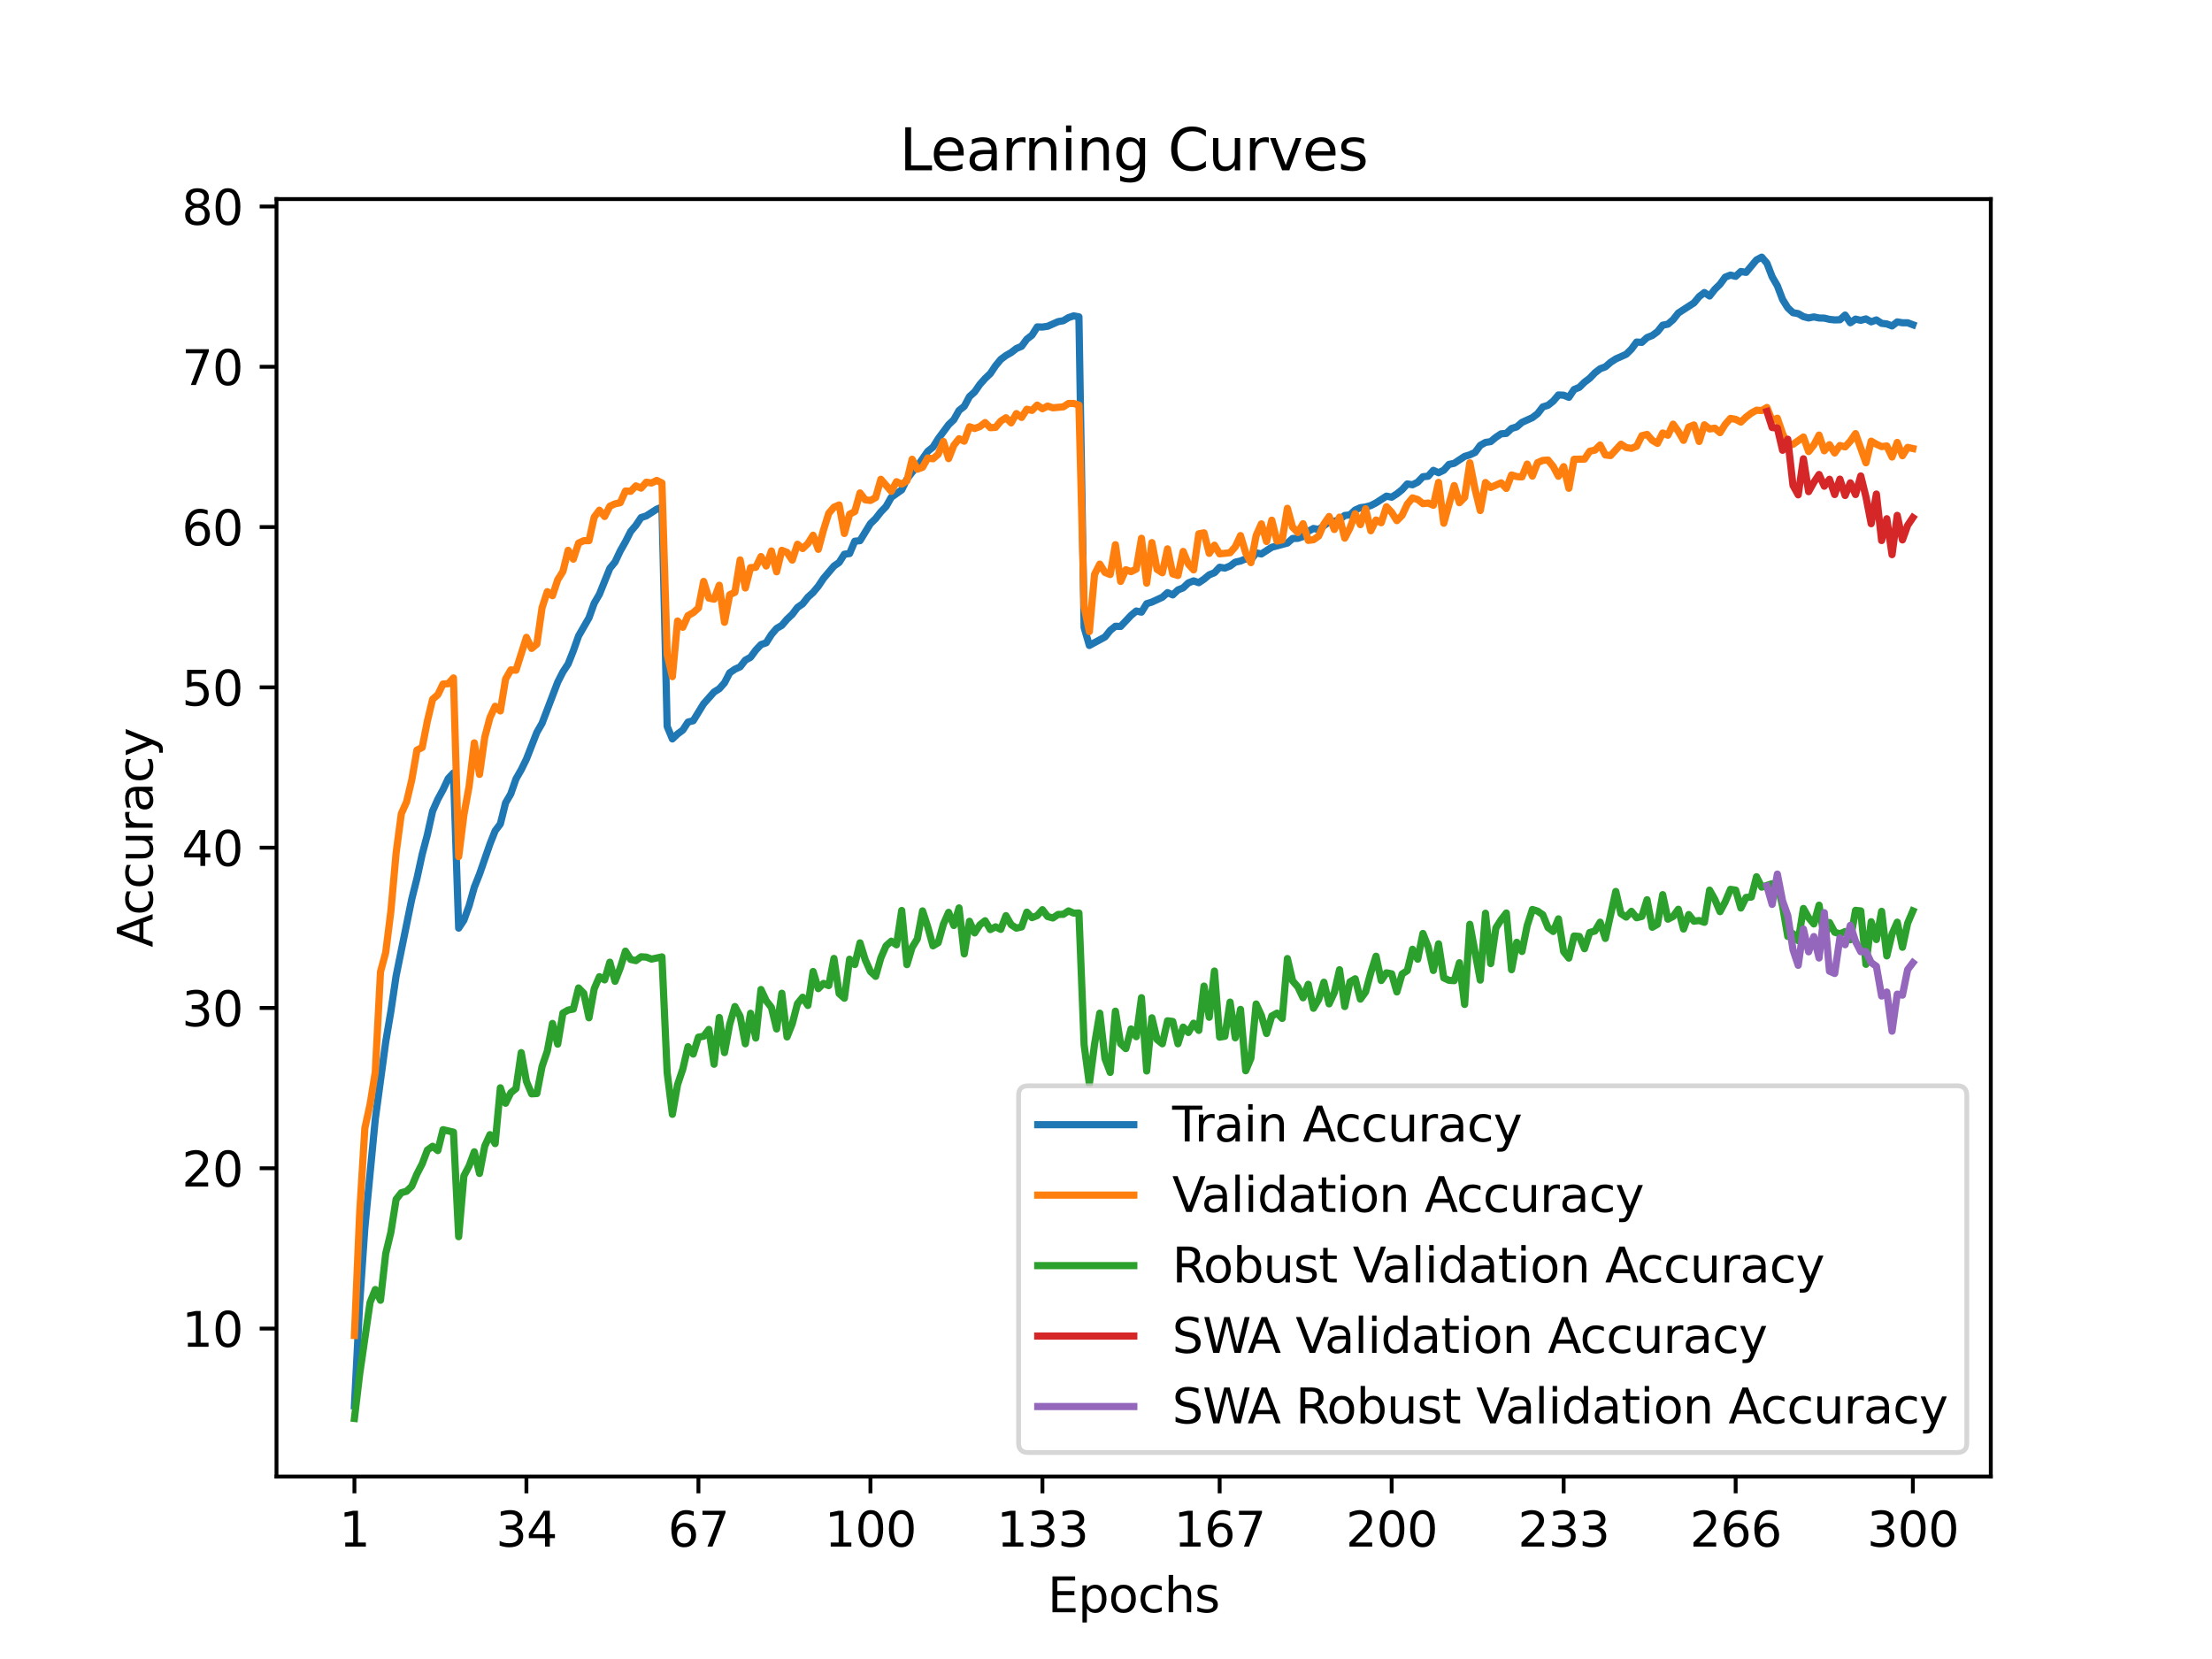 <?xml version="1.0" encoding="utf-8" standalone="no"?>
<!DOCTYPE svg PUBLIC "-//W3C//DTD SVG 1.1//EN"
  "http://www.w3.org/Graphics/SVG/1.1/DTD/svg11.dtd">
<svg xmlns:xlink="http://www.w3.org/1999/xlink" width="460.8pt" height="345.6pt" viewBox="0 0 460.8 345.6" xmlns="http://www.w3.org/2000/svg" version="1.1">
 <defs>
  <style type="text/css">*{stroke-linejoin: round; stroke-linecap: butt}</style>
 </defs>
 <g id="figure_1">
  <g id="patch_1">
   <path d="M 0 345.6 
L 460.8 345.6 
L 460.8 0 
L 0 0 
z
" style="fill: #ffffff"/>
  </g>
  <g id="axes_1">
   <g id="patch_2">
    <path d="M 57.6 307.584 
L 414.72 307.584 
L 414.72 41.472 
L 57.6 41.472 
z
" style="fill: #ffffff"/>
   </g>
   <g id="matplotlib.axis_1">
    <g id="xtick_1">
     <g id="line2d_1">
      <defs>
       <path id="m200f8aedf5" d="M 0 0 
L 0 3.5 
" style="stroke: #000000; stroke-width: 0.8"/>
      </defs>
      <g>
       <use xlink:href="#m200f8aedf5" x="73.833" y="307.584" style="stroke: #000000; stroke-width: 0.8"/>
      </g>
     </g>
     <g id="text_1">
      <!-- 1 -->
      <g transform="translate(70.651 322.182) scale(0.1 -0.1)">
       <defs>
        <path id="DejaVuSans-31" d="M 794 531 
L 1825 531 
L 1825 4091 
L 703 3866 
L 703 4441 
L 1819 4666 
L 2450 4666 
L 2450 531 
L 3481 531 
L 3481 0 
L 794 0 
L 794 531 
z
" transform="scale(0.016)"/>
       </defs>
       <use xlink:href="#DejaVuSans-31"/>
      </g>
     </g>
    </g>
    <g id="xtick_2">
     <g id="line2d_2">
      <g>
       <use xlink:href="#m200f8aedf5" x="109.664" y="307.584" style="stroke: #000000; stroke-width: 0.8"/>
      </g>
     </g>
     <g id="text_2">
      <!-- 34 -->
      <g transform="translate(103.302 322.182) scale(0.1 -0.1)">
       <defs>
        <path id="DejaVuSans-33" d="M 2597 2516 
Q 3050 2419 3304 2112 
Q 3559 1806 3559 1356 
Q 3559 666 3084 287 
Q 2609 -91 1734 -91 
Q 1441 -91 1130 -33 
Q 819 25 488 141 
L 488 750 
Q 750 597 1062 519 
Q 1375 441 1716 441 
Q 2309 441 2620 675 
Q 2931 909 2931 1356 
Q 2931 1769 2642 2001 
Q 2353 2234 1838 2234 
L 1294 2234 
L 1294 2753 
L 1863 2753 
Q 2328 2753 2575 2939 
Q 2822 3125 2822 3475 
Q 2822 3834 2567 4026 
Q 2313 4219 1838 4219 
Q 1578 4219 1281 4162 
Q 984 4106 628 3988 
L 628 4550 
Q 988 4650 1302 4700 
Q 1616 4750 1894 4750 
Q 2613 4750 3031 4423 
Q 3450 4097 3450 3541 
Q 3450 3153 3228 2886 
Q 3006 2619 2597 2516 
z
" transform="scale(0.016)"/>
        <path id="DejaVuSans-34" d="M 2419 4116 
L 825 1625 
L 2419 1625 
L 2419 4116 
z
M 2253 4666 
L 3047 4666 
L 3047 1625 
L 3713 1625 
L 3713 1100 
L 3047 1100 
L 3047 0 
L 2419 0 
L 2419 1100 
L 313 1100 
L 313 1709 
L 2253 4666 
z
" transform="scale(0.016)"/>
       </defs>
       <use xlink:href="#DejaVuSans-33"/>
       <use xlink:href="#DejaVuSans-34" x="63.623"/>
      </g>
     </g>
    </g>
    <g id="xtick_3">
     <g id="line2d_3">
      <g>
       <use xlink:href="#m200f8aedf5" x="145.496" y="307.584" style="stroke: #000000; stroke-width: 0.8"/>
      </g>
     </g>
     <g id="text_3">
      <!-- 67 -->
      <g transform="translate(139.133 322.182) scale(0.1 -0.1)">
       <defs>
        <path id="DejaVuSans-36" d="M 2113 2584 
Q 1688 2584 1439 2293 
Q 1191 2003 1191 1497 
Q 1191 994 1439 701 
Q 1688 409 2113 409 
Q 2538 409 2786 701 
Q 3034 994 3034 1497 
Q 3034 2003 2786 2293 
Q 2538 2584 2113 2584 
z
M 3366 4563 
L 3366 3988 
Q 3128 4100 2886 4159 
Q 2644 4219 2406 4219 
Q 1781 4219 1451 3797 
Q 1122 3375 1075 2522 
Q 1259 2794 1537 2939 
Q 1816 3084 2150 3084 
Q 2853 3084 3261 2657 
Q 3669 2231 3669 1497 
Q 3669 778 3244 343 
Q 2819 -91 2113 -91 
Q 1303 -91 875 529 
Q 447 1150 447 2328 
Q 447 3434 972 4092 
Q 1497 4750 2381 4750 
Q 2619 4750 2861 4703 
Q 3103 4656 3366 4563 
z
" transform="scale(0.016)"/>
        <path id="DejaVuSans-37" d="M 525 4666 
L 3525 4666 
L 3525 4397 
L 1831 0 
L 1172 0 
L 2766 4134 
L 525 4134 
L 525 4666 
z
" transform="scale(0.016)"/>
       </defs>
       <use xlink:href="#DejaVuSans-36"/>
       <use xlink:href="#DejaVuSans-37" x="63.623"/>
      </g>
     </g>
    </g>
    <g id="xtick_4">
     <g id="line2d_4">
      <g>
       <use xlink:href="#m200f8aedf5" x="181.327" y="307.584" style="stroke: #000000; stroke-width: 0.8"/>
      </g>
     </g>
     <g id="text_4">
      <!-- 100 -->
      <g transform="translate(171.783 322.182) scale(0.1 -0.1)">
       <defs>
        <path id="DejaVuSans-30" d="M 2034 4250 
Q 1547 4250 1301 3770 
Q 1056 3291 1056 2328 
Q 1056 1369 1301 889 
Q 1547 409 2034 409 
Q 2525 409 2770 889 
Q 3016 1369 3016 2328 
Q 3016 3291 2770 3770 
Q 2525 4250 2034 4250 
z
M 2034 4750 
Q 2819 4750 3233 4129 
Q 3647 3509 3647 2328 
Q 3647 1150 3233 529 
Q 2819 -91 2034 -91 
Q 1250 -91 836 529 
Q 422 1150 422 2328 
Q 422 3509 836 4129 
Q 1250 4750 2034 4750 
z
" transform="scale(0.016)"/>
       </defs>
       <use xlink:href="#DejaVuSans-31"/>
       <use xlink:href="#DejaVuSans-30" x="63.623"/>
       <use xlink:href="#DejaVuSans-30" x="127.246"/>
      </g>
     </g>
    </g>
    <g id="xtick_5">
     <g id="line2d_5">
      <g>
       <use xlink:href="#m200f8aedf5" x="217.158" y="307.584" style="stroke: #000000; stroke-width: 0.8"/>
      </g>
     </g>
     <g id="text_5">
      <!-- 133 -->
      <g transform="translate(207.615 322.182) scale(0.1 -0.1)">
       <use xlink:href="#DejaVuSans-31"/>
       <use xlink:href="#DejaVuSans-33" x="63.623"/>
       <use xlink:href="#DejaVuSans-33" x="127.246"/>
      </g>
     </g>
    </g>
    <g id="xtick_6">
     <g id="line2d_6">
      <g>
       <use xlink:href="#m200f8aedf5" x="254.076" y="307.584" style="stroke: #000000; stroke-width: 0.8"/>
      </g>
     </g>
     <g id="text_6">
      <!-- 167 -->
      <g transform="translate(244.532 322.182) scale(0.1 -0.1)">
       <use xlink:href="#DejaVuSans-31"/>
       <use xlink:href="#DejaVuSans-36" x="63.623"/>
       <use xlink:href="#DejaVuSans-37" x="127.246"/>
      </g>
     </g>
    </g>
    <g id="xtick_7">
     <g id="line2d_7">
      <g>
       <use xlink:href="#m200f8aedf5" x="289.907" y="307.584" style="stroke: #000000; stroke-width: 0.8"/>
      </g>
     </g>
     <g id="text_7">
      <!-- 200 -->
      <g transform="translate(280.363 322.182) scale(0.1 -0.1)">
       <defs>
        <path id="DejaVuSans-32" d="M 1228 531 
L 3431 531 
L 3431 0 
L 469 0 
L 469 531 
Q 828 903 1448 1529 
Q 2069 2156 2228 2338 
Q 2531 2678 2651 2914 
Q 2772 3150 2772 3378 
Q 2772 3750 2511 3984 
Q 2250 4219 1831 4219 
Q 1534 4219 1204 4116 
Q 875 4013 500 3803 
L 500 4441 
Q 881 4594 1212 4672 
Q 1544 4750 1819 4750 
Q 2544 4750 2975 4387 
Q 3406 4025 3406 3419 
Q 3406 3131 3298 2873 
Q 3191 2616 2906 2266 
Q 2828 2175 2409 1742 
Q 1991 1309 1228 531 
z
" transform="scale(0.016)"/>
       </defs>
       <use xlink:href="#DejaVuSans-32"/>
       <use xlink:href="#DejaVuSans-30" x="63.623"/>
       <use xlink:href="#DejaVuSans-30" x="127.246"/>
      </g>
     </g>
    </g>
    <g id="xtick_8">
     <g id="line2d_8">
      <g>
       <use xlink:href="#m200f8aedf5" x="325.739" y="307.584" style="stroke: #000000; stroke-width: 0.8"/>
      </g>
     </g>
     <g id="text_8">
      <!-- 233 -->
      <g transform="translate(316.195 322.182) scale(0.1 -0.1)">
       <use xlink:href="#DejaVuSans-32"/>
       <use xlink:href="#DejaVuSans-33" x="63.623"/>
       <use xlink:href="#DejaVuSans-33" x="127.246"/>
      </g>
     </g>
    </g>
    <g id="xtick_9">
     <g id="line2d_9">
      <g>
       <use xlink:href="#m200f8aedf5" x="361.57" y="307.584" style="stroke: #000000; stroke-width: 0.8"/>
      </g>
     </g>
     <g id="text_9">
      <!-- 266 -->
      <g transform="translate(352.026 322.182) scale(0.1 -0.1)">
       <use xlink:href="#DejaVuSans-32"/>
       <use xlink:href="#DejaVuSans-36" x="63.623"/>
       <use xlink:href="#DejaVuSans-36" x="127.246"/>
      </g>
     </g>
    </g>
    <g id="xtick_10">
     <g id="line2d_10">
      <g>
       <use xlink:href="#m200f8aedf5" x="398.487" y="307.584" style="stroke: #000000; stroke-width: 0.8"/>
      </g>
     </g>
     <g id="text_10">
      <!-- 300 -->
      <g transform="translate(388.944 322.182) scale(0.1 -0.1)">
       <use xlink:href="#DejaVuSans-33"/>
       <use xlink:href="#DejaVuSans-30" x="63.623"/>
       <use xlink:href="#DejaVuSans-30" x="127.246"/>
      </g>
     </g>
    </g>
    <g id="text_11">
     <!-- Epochs -->
     <g transform="translate(218.244 335.861) scale(0.1 -0.1)">
      <defs>
       <path id="DejaVuSans-45" d="M 628 4666 
L 3578 4666 
L 3578 4134 
L 1259 4134 
L 1259 2753 
L 3481 2753 
L 3481 2222 
L 1259 2222 
L 1259 531 
L 3634 531 
L 3634 0 
L 628 0 
L 628 4666 
z
" transform="scale(0.016)"/>
       <path id="DejaVuSans-70" d="M 1159 525 
L 1159 -1331 
L 581 -1331 
L 581 3500 
L 1159 3500 
L 1159 2969 
Q 1341 3281 1617 3432 
Q 1894 3584 2278 3584 
Q 2916 3584 3314 3078 
Q 3713 2572 3713 1747 
Q 3713 922 3314 415 
Q 2916 -91 2278 -91 
Q 1894 -91 1617 61 
Q 1341 213 1159 525 
z
M 3116 1747 
Q 3116 2381 2855 2742 
Q 2594 3103 2138 3103 
Q 1681 3103 1420 2742 
Q 1159 2381 1159 1747 
Q 1159 1113 1420 752 
Q 1681 391 2138 391 
Q 2594 391 2855 752 
Q 3116 1113 3116 1747 
z
" transform="scale(0.016)"/>
       <path id="DejaVuSans-6f" d="M 1959 3097 
Q 1497 3097 1228 2736 
Q 959 2375 959 1747 
Q 959 1119 1226 758 
Q 1494 397 1959 397 
Q 2419 397 2687 759 
Q 2956 1122 2956 1747 
Q 2956 2369 2687 2733 
Q 2419 3097 1959 3097 
z
M 1959 3584 
Q 2709 3584 3137 3096 
Q 3566 2609 3566 1747 
Q 3566 888 3137 398 
Q 2709 -91 1959 -91 
Q 1206 -91 779 398 
Q 353 888 353 1747 
Q 353 2609 779 3096 
Q 1206 3584 1959 3584 
z
" transform="scale(0.016)"/>
       <path id="DejaVuSans-63" d="M 3122 3366 
L 3122 2828 
Q 2878 2963 2633 3030 
Q 2388 3097 2138 3097 
Q 1578 3097 1268 2742 
Q 959 2388 959 1747 
Q 959 1106 1268 751 
Q 1578 397 2138 397 
Q 2388 397 2633 464 
Q 2878 531 3122 666 
L 3122 134 
Q 2881 22 2623 -34 
Q 2366 -91 2075 -91 
Q 1284 -91 818 406 
Q 353 903 353 1747 
Q 353 2603 823 3093 
Q 1294 3584 2113 3584 
Q 2378 3584 2631 3529 
Q 2884 3475 3122 3366 
z
" transform="scale(0.016)"/>
       <path id="DejaVuSans-68" d="M 3513 2113 
L 3513 0 
L 2938 0 
L 2938 2094 
Q 2938 2591 2744 2837 
Q 2550 3084 2163 3084 
Q 1697 3084 1428 2787 
Q 1159 2491 1159 1978 
L 1159 0 
L 581 0 
L 581 4863 
L 1159 4863 
L 1159 2956 
Q 1366 3272 1645 3428 
Q 1925 3584 2291 3584 
Q 2894 3584 3203 3211 
Q 3513 2838 3513 2113 
z
" transform="scale(0.016)"/>
       <path id="DejaVuSans-73" d="M 2834 3397 
L 2834 2853 
Q 2591 2978 2328 3040 
Q 2066 3103 1784 3103 
Q 1356 3103 1142 2972 
Q 928 2841 928 2578 
Q 928 2378 1081 2264 
Q 1234 2150 1697 2047 
L 1894 2003 
Q 2506 1872 2764 1633 
Q 3022 1394 3022 966 
Q 3022 478 2636 193 
Q 2250 -91 1575 -91 
Q 1294 -91 989 -36 
Q 684 19 347 128 
L 347 722 
Q 666 556 975 473 
Q 1284 391 1588 391 
Q 1994 391 2212 530 
Q 2431 669 2431 922 
Q 2431 1156 2273 1281 
Q 2116 1406 1581 1522 
L 1381 1569 
Q 847 1681 609 1914 
Q 372 2147 372 2553 
Q 372 3047 722 3315 
Q 1072 3584 1716 3584 
Q 2034 3584 2315 3537 
Q 2597 3491 2834 3397 
z
" transform="scale(0.016)"/>
      </defs>
      <use xlink:href="#DejaVuSans-45"/>
      <use xlink:href="#DejaVuSans-70" x="63.184"/>
      <use xlink:href="#DejaVuSans-6f" x="126.66"/>
      <use xlink:href="#DejaVuSans-63" x="187.842"/>
      <use xlink:href="#DejaVuSans-68" x="242.822"/>
      <use xlink:href="#DejaVuSans-73" x="306.201"/>
     </g>
    </g>
   </g>
   <g id="matplotlib.axis_2">
    <g id="ytick_1">
     <g id="line2d_11">
      <defs>
       <path id="mcb40e41353" d="M 0 0 
L -3.5 0 
" style="stroke: #000000; stroke-width: 0.8"/>
      </defs>
      <g>
       <use xlink:href="#mcb40e41353" x="57.6" y="276.765" style="stroke: #000000; stroke-width: 0.8"/>
      </g>
     </g>
     <g id="text_12">
      <!-- 10 -->
      <g transform="translate(37.875 280.564) scale(0.1 -0.1)">
       <use xlink:href="#DejaVuSans-31"/>
       <use xlink:href="#DejaVuSans-30" x="63.623"/>
      </g>
     </g>
    </g>
    <g id="ytick_2">
     <g id="line2d_12">
      <g>
       <use xlink:href="#mcb40e41353" x="57.6" y="243.372" style="stroke: #000000; stroke-width: 0.8"/>
      </g>
     </g>
     <g id="text_13">
      <!-- 20 -->
      <g transform="translate(37.875 247.171) scale(0.1 -0.1)">
       <use xlink:href="#DejaVuSans-32"/>
       <use xlink:href="#DejaVuSans-30" x="63.623"/>
      </g>
     </g>
    </g>
    <g id="ytick_3">
     <g id="line2d_13">
      <g>
       <use xlink:href="#mcb40e41353" x="57.6" y="209.978" style="stroke: #000000; stroke-width: 0.8"/>
      </g>
     </g>
     <g id="text_14">
      <!-- 30 -->
      <g transform="translate(37.875 213.778) scale(0.1 -0.1)">
       <use xlink:href="#DejaVuSans-33"/>
       <use xlink:href="#DejaVuSans-30" x="63.623"/>
      </g>
     </g>
    </g>
    <g id="ytick_4">
     <g id="line2d_14">
      <g>
       <use xlink:href="#mcb40e41353" x="57.6" y="176.585" style="stroke: #000000; stroke-width: 0.8"/>
      </g>
     </g>
     <g id="text_15">
      <!-- 40 -->
      <g transform="translate(37.875 180.384) scale(0.1 -0.1)">
       <use xlink:href="#DejaVuSans-34"/>
       <use xlink:href="#DejaVuSans-30" x="63.623"/>
      </g>
     </g>
    </g>
    <g id="ytick_5">
     <g id="line2d_15">
      <g>
       <use xlink:href="#mcb40e41353" x="57.6" y="143.192" style="stroke: #000000; stroke-width: 0.8"/>
      </g>
     </g>
     <g id="text_16">
      <!-- 50 -->
      <g transform="translate(37.875 146.991) scale(0.1 -0.1)">
       <defs>
        <path id="DejaVuSans-35" d="M 691 4666 
L 3169 4666 
L 3169 4134 
L 1269 4134 
L 1269 2991 
Q 1406 3038 1543 3061 
Q 1681 3084 1819 3084 
Q 2600 3084 3056 2656 
Q 3513 2228 3513 1497 
Q 3513 744 3044 326 
Q 2575 -91 1722 -91 
Q 1428 -91 1123 -41 
Q 819 9 494 109 
L 494 744 
Q 775 591 1075 516 
Q 1375 441 1709 441 
Q 2250 441 2565 725 
Q 2881 1009 2881 1497 
Q 2881 1984 2565 2268 
Q 2250 2553 1709 2553 
Q 1456 2553 1204 2497 
Q 953 2441 691 2322 
L 691 4666 
z
" transform="scale(0.016)"/>
       </defs>
       <use xlink:href="#DejaVuSans-35"/>
       <use xlink:href="#DejaVuSans-30" x="63.623"/>
      </g>
     </g>
    </g>
    <g id="ytick_6">
     <g id="line2d_16">
      <g>
       <use xlink:href="#mcb40e41353" x="57.6" y="109.799" style="stroke: #000000; stroke-width: 0.8"/>
      </g>
     </g>
     <g id="text_17">
      <!-- 60 -->
      <g transform="translate(37.875 113.598) scale(0.1 -0.1)">
       <use xlink:href="#DejaVuSans-36"/>
       <use xlink:href="#DejaVuSans-30" x="63.623"/>
      </g>
     </g>
    </g>
    <g id="ytick_7">
     <g id="line2d_17">
      <g>
       <use xlink:href="#mcb40e41353" x="57.6" y="76.406" style="stroke: #000000; stroke-width: 0.8"/>
      </g>
     </g>
     <g id="text_18">
      <!-- 70 -->
      <g transform="translate(37.875 80.205) scale(0.1 -0.1)">
       <use xlink:href="#DejaVuSans-37"/>
       <use xlink:href="#DejaVuSans-30" x="63.623"/>
      </g>
     </g>
    </g>
    <g id="ytick_8">
     <g id="line2d_18">
      <g>
       <use xlink:href="#mcb40e41353" x="57.6" y="43.012" style="stroke: #000000; stroke-width: 0.8"/>
      </g>
     </g>
     <g id="text_19">
      <!-- 80 -->
      <g transform="translate(37.875 46.812) scale(0.1 -0.1)">
       <defs>
        <path id="DejaVuSans-38" d="M 2034 2216 
Q 1584 2216 1326 1975 
Q 1069 1734 1069 1313 
Q 1069 891 1326 650 
Q 1584 409 2034 409 
Q 2484 409 2743 651 
Q 3003 894 3003 1313 
Q 3003 1734 2745 1975 
Q 2488 2216 2034 2216 
z
M 1403 2484 
Q 997 2584 770 2862 
Q 544 3141 544 3541 
Q 544 4100 942 4425 
Q 1341 4750 2034 4750 
Q 2731 4750 3128 4425 
Q 3525 4100 3525 3541 
Q 3525 3141 3298 2862 
Q 3072 2584 2669 2484 
Q 3125 2378 3379 2068 
Q 3634 1759 3634 1313 
Q 3634 634 3220 271 
Q 2806 -91 2034 -91 
Q 1263 -91 848 271 
Q 434 634 434 1313 
Q 434 1759 690 2068 
Q 947 2378 1403 2484 
z
M 1172 3481 
Q 1172 3119 1398 2916 
Q 1625 2713 2034 2713 
Q 2441 2713 2670 2916 
Q 2900 3119 2900 3481 
Q 2900 3844 2670 4047 
Q 2441 4250 2034 4250 
Q 1625 4250 1398 4047 
Q 1172 3844 1172 3481 
z
" transform="scale(0.016)"/>
       </defs>
       <use xlink:href="#DejaVuSans-38"/>
       <use xlink:href="#DejaVuSans-30" x="63.623"/>
      </g>
     </g>
    </g>
    <g id="text_20">
     <!-- Accuracy -->
     <g transform="translate(31.795 197.356) rotate(-90) scale(0.1 -0.1)">
      <defs>
       <path id="DejaVuSans-41" d="M 2188 4044 
L 1331 1722 
L 3047 1722 
L 2188 4044 
z
M 1831 4666 
L 2547 4666 
L 4325 0 
L 3669 0 
L 3244 1197 
L 1141 1197 
L 716 0 
L 50 0 
L 1831 4666 
z
" transform="scale(0.016)"/>
       <path id="DejaVuSans-75" d="M 544 1381 
L 544 3500 
L 1119 3500 
L 1119 1403 
Q 1119 906 1312 657 
Q 1506 409 1894 409 
Q 2359 409 2629 706 
Q 2900 1003 2900 1516 
L 2900 3500 
L 3475 3500 
L 3475 0 
L 2900 0 
L 2900 538 
Q 2691 219 2414 64 
Q 2138 -91 1772 -91 
Q 1169 -91 856 284 
Q 544 659 544 1381 
z
M 1991 3584 
L 1991 3584 
z
" transform="scale(0.016)"/>
       <path id="DejaVuSans-72" d="M 2631 2963 
Q 2534 3019 2420 3045 
Q 2306 3072 2169 3072 
Q 1681 3072 1420 2755 
Q 1159 2438 1159 1844 
L 1159 0 
L 581 0 
L 581 3500 
L 1159 3500 
L 1159 2956 
Q 1341 3275 1631 3429 
Q 1922 3584 2338 3584 
Q 2397 3584 2469 3576 
Q 2541 3569 2628 3553 
L 2631 2963 
z
" transform="scale(0.016)"/>
       <path id="DejaVuSans-61" d="M 2194 1759 
Q 1497 1759 1228 1600 
Q 959 1441 959 1056 
Q 959 750 1161 570 
Q 1363 391 1709 391 
Q 2188 391 2477 730 
Q 2766 1069 2766 1631 
L 2766 1759 
L 2194 1759 
z
M 3341 1997 
L 3341 0 
L 2766 0 
L 2766 531 
Q 2569 213 2275 61 
Q 1981 -91 1556 -91 
Q 1019 -91 701 211 
Q 384 513 384 1019 
Q 384 1609 779 1909 
Q 1175 2209 1959 2209 
L 2766 2209 
L 2766 2266 
Q 2766 2663 2505 2880 
Q 2244 3097 1772 3097 
Q 1472 3097 1187 3025 
Q 903 2953 641 2809 
L 641 3341 
Q 956 3463 1253 3523 
Q 1550 3584 1831 3584 
Q 2591 3584 2966 3190 
Q 3341 2797 3341 1997 
z
" transform="scale(0.016)"/>
       <path id="DejaVuSans-79" d="M 2059 -325 
Q 1816 -950 1584 -1140 
Q 1353 -1331 966 -1331 
L 506 -1331 
L 506 -850 
L 844 -850 
Q 1081 -850 1212 -737 
Q 1344 -625 1503 -206 
L 1606 56 
L 191 3500 
L 800 3500 
L 1894 763 
L 2988 3500 
L 3597 3500 
L 2059 -325 
z
" transform="scale(0.016)"/>
      </defs>
      <use xlink:href="#DejaVuSans-41"/>
      <use xlink:href="#DejaVuSans-63" x="66.658"/>
      <use xlink:href="#DejaVuSans-63" x="121.639"/>
      <use xlink:href="#DejaVuSans-75" x="176.619"/>
      <use xlink:href="#DejaVuSans-72" x="239.998"/>
      <use xlink:href="#DejaVuSans-61" x="281.111"/>
      <use xlink:href="#DejaVuSans-63" x="342.391"/>
      <use xlink:href="#DejaVuSans-79" x="397.371"/>
     </g>
    </g>
   </g>
   <g id="line2d_19">
    <path d="M 73.833 292.854 
L 74.919 271.659 
L 76.004 255.834 
L 78.176 233.14 
L 80.348 217.074 
L 81.433 210.646 
L 82.519 203.29 
L 85.777 187.288 
L 86.862 182.97 
L 87.948 177.981 
L 89.034 173.864 
L 90.12 168.958 
L 91.206 166.504 
L 92.291 164.507 
L 93.377 162.179 
L 94.463 161.021 
L 95.549 193.342 
L 96.635 191.696 
L 97.72 188.7 
L 98.806 184.83 
L 99.892 182.102 
L 102.064 175.824 
L 103.149 173.079 
L 104.235 171.63 
L 105.321 167.248 
L 106.407 165.385 
L 107.493 162.246 
L 108.578 160.353 
L 109.664 158.132 
L 111.836 152.562 
L 112.922 150.669 
L 116.179 142.107 
L 117.265 139.973 
L 118.351 138.317 
L 119.436 135.575 
L 120.522 132.493 
L 122.694 128.709 
L 123.78 125.667 
L 124.865 123.801 
L 127.037 118.401 
L 128.123 117.075 
L 129.209 114.771 
L 130.294 112.858 
L 131.38 110.717 
L 132.466 109.438 
L 133.552 107.819 
L 134.638 107.468 
L 136.809 106.069 
L 137.895 105.638 
L 138.981 151.327 
L 140.067 153.931 
L 141.152 152.896 
L 142.238 152.091 
L 143.324 150.422 
L 144.41 150.144 
L 146.581 146.608 
L 148.753 144.157 
L 149.839 143.476 
L 150.925 142.257 
L 152.01 140.153 
L 153.096 139.409 
L 154.182 138.914 
L 155.268 137.518 
L 156.354 136.924 
L 157.439 135.438 
L 158.525 134.279 
L 159.611 133.909 
L 160.697 132.189 
L 161.783 130.913 
L 162.868 130.276 
L 163.954 128.997 
L 165.04 127.978 
L 166.126 126.539 
L 167.212 125.784 
L 168.297 124.405 
L 169.383 123.42 
L 170.469 122.114 
L 171.555 120.488 
L 173.726 117.923 
L 174.812 117.169 
L 175.898 115.456 
L 176.984 115.315 
L 178.07 112.744 
L 179.155 112.631 
L 181.327 109.084 
L 182.413 108.032 
L 183.499 106.64 
L 184.584 105.511 
L 185.67 103.598 
L 187.842 102.052 
L 188.928 99.811 
L 190.013 98.372 
L 191.099 97.133 
L 193.271 94.021 
L 194.357 93.146 
L 195.442 91.416 
L 197.614 88.474 
L 198.7 87.429 
L 199.786 85.502 
L 200.871 84.647 
L 201.957 82.617 
L 203.043 81.635 
L 204.129 80.069 
L 205.215 78.85 
L 206.3 77.821 
L 207.386 76.202 
L 208.472 74.876 
L 209.558 74.065 
L 210.644 73.444 
L 211.729 72.602 
L 212.815 72.141 
L 213.901 70.662 
L 214.987 69.82 
L 216.073 68.101 
L 217.158 68.127 
L 218.244 67.97 
L 220.416 67.005 
L 221.502 66.812 
L 222.587 66.164 
L 223.673 65.803 
L 224.759 66 
L 225.845 130.723 
L 226.931 134.46 
L 230.188 132.69 
L 231.274 131.327 
L 232.36 130.459 
L 233.445 130.499 
L 235.617 128.195 
L 236.703 127.29 
L 237.789 127.521 
L 238.875 125.764 
L 239.96 125.42 
L 242.132 124.422 
L 243.218 123.457 
L 244.304 123.927 
L 245.389 122.896 
L 246.475 122.461 
L 247.561 121.423 
L 248.647 121.009 
L 249.733 121.38 
L 250.818 120.652 
L 251.904 119.747 
L 252.99 119.316 
L 254.076 118.167 
L 255.162 118.344 
L 256.247 117.91 
L 257.333 117.109 
L 258.419 116.868 
L 259.505 116.421 
L 260.591 116.648 
L 261.676 115.168 
L 262.762 115.399 
L 264.934 114 
L 268.191 113.131 
L 269.277 112.176 
L 270.363 112.146 
L 271.449 111.772 
L 272.534 110.674 
L 273.62 110.089 
L 274.706 110.303 
L 276.878 108.72 
L 277.963 108.57 
L 279.049 108.289 
L 280.135 107.378 
L 281.221 107.261 
L 282.307 106.246 
L 283.392 105.762 
L 284.478 105.608 
L 285.564 105.321 
L 286.65 104.76 
L 288.821 103.354 
L 289.907 103.574 
L 290.993 102.88 
L 292.079 102.012 
L 293.165 100.813 
L 294.25 100.986 
L 295.336 100.442 
L 296.422 99.31 
L 297.508 99.203 
L 298.594 97.984 
L 299.679 98.475 
L 300.765 97.954 
L 301.851 96.745 
L 302.937 96.518 
L 305.108 95.076 
L 306.194 94.745 
L 307.28 94.251 
L 308.366 92.775 
L 309.452 92.164 
L 310.537 91.994 
L 311.623 91.095 
L 312.709 90.371 
L 313.795 90.284 
L 314.881 89.259 
L 315.966 88.925 
L 317.052 87.99 
L 319.224 87.005 
L 320.31 86.176 
L 321.395 84.767 
L 322.481 84.427 
L 323.567 83.565 
L 324.653 82.276 
L 325.739 82.33 
L 326.824 82.77 
L 327.91 81.141 
L 328.996 80.69 
L 330.082 79.618 
L 331.168 78.797 
L 332.253 77.665 
L 333.339 76.823 
L 334.425 76.422 
L 335.511 75.481 
L 336.597 74.773 
L 338.768 73.801 
L 339.854 72.732 
L 340.94 71.256 
L 342.026 71.32 
L 343.111 70.321 
L 344.197 69.894 
L 345.283 69.096 
L 346.369 67.743 
L 347.455 67.526 
L 348.54 66.595 
L 349.626 65.209 
L 352.884 63.095 
L 353.969 61.783 
L 355.055 60.941 
L 356.141 61.666 
L 357.227 60.27 
L 358.313 59.211 
L 359.398 57.729 
L 360.484 57.308 
L 361.57 57.565 
L 362.656 56.56 
L 363.742 56.74 
L 365.913 54.136 
L 366.999 53.568 
L 368.085 54.84 
L 369.171 57.659 
L 370.256 59.535 
L 371.342 62.384 
L 372.428 64.13 
L 373.514 65.139 
L 374.6 65.332 
L 375.685 65.96 
L 376.771 66.237 
L 377.857 66.017 
L 378.943 66.244 
L 380.029 66.267 
L 381.114 66.531 
L 382.2 66.645 
L 383.286 66.611 
L 384.372 65.636 
L 385.458 67.232 
L 386.543 66.478 
L 387.629 66.728 
L 388.715 66.434 
L 389.801 67.042 
L 390.887 66.648 
L 391.972 67.359 
L 393.058 67.48 
L 394.144 67.9 
L 395.23 67.062 
L 396.316 67.239 
L 397.401 67.243 
L 398.487 67.65 
L 398.487 67.65 
" clip-path="url(#p4c2fec6d6a)" style="fill: none; stroke: #1f77b4; stroke-width: 1.5; stroke-linecap: square"/>
   </g>
   <g id="line2d_20">
    <path d="M 73.833 278.201 
L 74.919 252.855 
L 76.004 235.023 
L 77.09 230.081 
L 78.176 223.336 
L 79.262 202.465 
L 80.348 198.424 
L 81.433 189.775 
L 82.519 177.687 
L 83.605 169.506 
L 84.691 167.068 
L 85.777 162.46 
L 86.862 156.249 
L 87.948 155.714 
L 89.034 150.205 
L 90.12 145.663 
L 91.206 144.728 
L 92.291 142.491 
L 93.377 142.424 
L 94.463 141.222 
L 95.549 178.455 
L 96.635 169.773 
L 97.72 163.829 
L 98.806 154.746 
L 99.892 161.324 
L 100.978 153.611 
L 102.064 149.503 
L 103.149 147.132 
L 104.235 148.101 
L 105.321 141.456 
L 106.407 139.552 
L 107.493 139.619 
L 109.664 132.773 
L 110.75 135.077 
L 111.836 134.176 
L 112.922 126.596 
L 114.007 123.256 
L 115.093 124.091 
L 116.179 120.785 
L 117.265 119.049 
L 118.351 114.641 
L 119.436 116.477 
L 120.522 113.138 
L 121.608 112.637 
L 122.694 112.637 
L 123.78 107.728 
L 124.865 106.293 
L 125.951 107.595 
L 127.037 105.458 
L 128.123 104.957 
L 129.209 104.723 
L 130.294 102.285 
L 131.38 102.352 
L 132.466 101.217 
L 133.552 101.684 
L 134.638 100.449 
L 135.723 100.616 
L 136.809 100.081 
L 137.895 100.616 
L 138.981 136.346 
L 140.067 140.955 
L 141.152 129.367 
L 142.238 130.67 
L 143.324 128.232 
L 144.41 127.631 
L 145.496 126.662 
L 146.581 121.119 
L 147.667 124.592 
L 148.753 124.826 
L 149.839 121.921 
L 150.925 129.634 
L 152.01 123.891 
L 153.096 123.39 
L 154.182 116.644 
L 155.268 122.488 
L 156.354 118.247 
L 157.439 118.18 
L 158.525 115.943 
L 159.611 117.913 
L 160.697 114.774 
L 161.783 119.116 
L 162.868 114.641 
L 163.954 115.075 
L 165.04 116.678 
L 166.126 113.372 
L 167.212 114.273 
L 168.297 113.238 
L 169.383 111.502 
L 170.469 114.44 
L 171.555 110.4 
L 172.641 106.927 
L 173.726 105.658 
L 174.812 105.191 
L 175.898 111.135 
L 176.984 107.127 
L 178.07 106.56 
L 179.155 102.686 
L 180.241 104.122 
L 181.327 104.256 
L 182.413 103.654 
L 183.499 99.848 
L 185.67 102.352 
L 186.756 100.349 
L 187.842 100.849 
L 188.928 100.148 
L 190.013 95.673 
L 191.099 97.744 
L 192.185 97.343 
L 193.271 95.406 
L 194.357 95.573 
L 195.442 94.638 
L 196.528 91.967 
L 197.614 95.54 
L 198.7 92.768 
L 199.786 91.399 
L 200.871 91.9 
L 201.957 88.895 
L 203.043 89.262 
L 204.129 88.861 
L 205.215 88.026 
L 206.3 89.095 
L 207.386 89.028 
L 208.472 87.726 
L 209.558 87.025 
L 210.644 88.093 
L 211.729 86.156 
L 212.815 86.958 
L 213.901 85.255 
L 214.987 85.489 
L 216.073 84.387 
L 217.158 85.155 
L 218.244 84.587 
L 219.33 84.954 
L 221.502 84.754 
L 222.587 84.053 
L 223.673 84.053 
L 224.759 84.387 
L 225.845 126.429 
L 226.931 131.571 
L 228.016 119.65 
L 229.102 117.513 
L 230.188 119.249 
L 231.274 119.683 
L 232.36 113.472 
L 233.445 121.119 
L 234.531 118.681 
L 235.617 119.082 
L 236.703 118.548 
L 237.789 112.136 
L 238.875 121.486 
L 239.96 113.038 
L 241.046 118.615 
L 242.132 119.316 
L 243.218 114.34 
L 244.304 119.55 
L 245.389 119.884 
L 246.475 114.875 
L 247.561 117.513 
L 248.647 118.715 
L 249.733 111.201 
L 250.818 111.001 
L 251.904 115.275 
L 252.99 113.572 
L 254.076 115.375 
L 256.247 115.142 
L 257.333 113.906 
L 258.419 111.569 
L 259.505 115.175 
L 260.591 117.212 
L 261.676 111.569 
L 262.762 109.131 
L 263.848 112.804 
L 264.934 108.363 
L 266.02 112.704 
L 267.105 112.47 
L 268.191 105.892 
L 269.277 109.832 
L 270.363 110.934 
L 271.449 109.098 
L 272.534 112.57 
L 273.62 112.437 
L 274.706 111.669 
L 275.792 109.164 
L 276.878 107.595 
L 277.963 110.3 
L 279.049 107.728 
L 280.135 112.103 
L 281.221 109.999 
L 282.307 107.027 
L 283.392 109.298 
L 284.478 105.992 
L 285.564 110.567 
L 286.65 108.329 
L 287.736 108.897 
L 288.821 105.558 
L 289.907 106.727 
L 290.993 108.463 
L 292.079 107.361 
L 293.165 105.024 
L 294.25 103.721 
L 295.336 104.055 
L 296.422 104.923 
L 297.508 104.79 
L 298.594 105.257 
L 299.679 100.482 
L 300.765 108.997 
L 302.937 101.15 
L 304.023 104.723 
L 305.108 103.621 
L 306.194 96.408 
L 307.28 101.918 
L 308.366 106.359 
L 309.452 100.515 
L 310.537 101.551 
L 312.709 100.582 
L 313.795 101.751 
L 314.881 98.946 
L 315.966 99.28 
L 317.052 99.347 
L 318.138 96.675 
L 319.224 99.18 
L 320.31 96.375 
L 321.395 95.907 
L 322.481 95.84 
L 323.567 97.176 
L 324.653 99.213 
L 325.739 97.21 
L 326.824 101.718 
L 327.91 95.673 
L 330.082 95.64 
L 331.168 94.004 
L 332.253 93.77 
L 333.339 92.701 
L 334.425 94.772 
L 335.511 94.905 
L 337.682 92.535 
L 338.768 93.236 
L 339.854 93.403 
L 340.94 92.969 
L 342.026 90.765 
L 343.111 90.498 
L 344.197 91.733 
L 345.283 92.368 
L 346.369 90.197 
L 347.455 90.664 
L 348.54 88.36 
L 349.626 89.863 
L 350.712 91.733 
L 351.798 88.961 
L 352.884 88.527 
L 353.969 91.967 
L 355.055 88.494 
L 356.141 89.362 
L 357.227 89.195 
L 358.313 90.13 
L 359.398 88.394 
L 360.484 87.158 
L 361.57 87.359 
L 362.656 87.926 
L 363.742 86.891 
L 364.827 86.056 
L 365.913 85.455 
L 366.999 85.522 
L 368.085 84.887 
L 369.171 87.626 
L 370.256 87.125 
L 371.342 90.297 
L 372.428 92.768 
L 373.514 92.568 
L 375.685 91.032 
L 376.771 94.071 
L 377.857 92.701 
L 378.943 90.631 
L 380.029 93.904 
L 381.114 92.635 
L 382.2 94.371 
L 383.286 92.802 
L 384.372 93.102 
L 385.458 91.9 
L 386.543 90.331 
L 388.715 96.408 
L 389.801 91.9 
L 390.887 92.535 
L 391.972 93.035 
L 393.058 92.902 
L 394.144 95.206 
L 395.23 92.167 
L 396.316 94.939 
L 397.401 93.202 
L 398.487 93.436 
L 398.487 93.436 
" clip-path="url(#p4c2fec6d6a)" style="fill: none; stroke: #ff7f0e; stroke-width: 1.5; stroke-linecap: square"/>
   </g>
   <g id="line2d_21">
    <path d="M 73.833 295.488 
L 74.919 286.299 
L 77.09 271.33 
L 78.176 268.635 
L 79.262 270.869 
L 80.348 261.173 
L 81.433 256.683 
L 82.519 249.843 
L 83.605 248.461 
L 84.691 248.162 
L 85.777 247.125 
L 86.862 244.546 
L 87.948 242.45 
L 89.034 239.572 
L 90.12 238.789 
L 91.206 239.687 
L 92.291 235.334 
L 94.463 235.841 
L 95.549 257.627 
L 96.635 244.961 
L 97.72 242.888 
L 98.806 239.94 
L 99.892 244.454 
L 100.978 238.766 
L 102.064 236.37 
L 103.149 238.236 
L 104.235 226.606 
L 105.321 229.83 
L 106.407 227.642 
L 107.493 226.767 
L 108.578 219.282 
L 109.664 225.27 
L 110.75 227.872 
L 111.836 227.803 
L 112.922 222.161 
L 114.007 218.983 
L 115.093 213.202 
L 116.179 217.509 
L 117.265 211.038 
L 118.351 210.416 
L 119.436 210.209 
L 120.522 205.81 
L 121.608 206.916 
L 122.694 212.028 
L 123.78 205.994 
L 124.865 203.461 
L 125.951 204.129 
L 127.037 200.444 
L 128.123 204.428 
L 129.209 201.641 
L 130.294 198.141 
L 131.38 199.868 
L 132.466 200.122 
L 133.552 199.316 
L 134.638 199.385 
L 135.723 199.799 
L 137.895 199.339 
L 138.981 223.428 
L 140.067 232.133 
L 141.152 225.938 
L 142.238 222.714 
L 143.324 218.039 
L 144.41 219.582 
L 145.496 216.058 
L 146.581 215.874 
L 147.667 214.446 
L 148.753 221.7 
L 149.839 211.959 
L 150.925 219.282 
L 152.01 213.387 
L 153.096 209.679 
L 154.182 211.729 
L 155.268 217.44 
L 156.354 211.084 
L 157.439 216.243 
L 158.525 206.132 
L 159.611 208.458 
L 160.697 209.863 
L 161.783 214.354 
L 162.868 206.916 
L 163.954 216.012 
L 165.04 213.272 
L 166.126 209.08 
L 167.212 207.744 
L 168.297 209.449 
L 169.383 202.378 
L 170.469 205.948 
L 171.555 204.866 
L 172.641 205.326 
L 173.726 199.661 
L 174.812 206.984 
L 175.898 207.952 
L 176.984 199.822 
L 178.07 200.928 
L 179.155 196.414 
L 180.241 199.937 
L 181.327 202.378 
L 182.413 203.392 
L 183.499 199.546 
L 184.584 197.036 
L 185.67 196.068 
L 186.756 196.828 
L 187.842 189.666 
L 188.928 200.951 
L 190.013 197.358 
L 191.099 195.585 
L 192.185 189.758 
L 193.271 193.097 
L 194.357 197.036 
L 195.442 196.391 
L 196.528 192.522 
L 197.614 190.058 
L 198.7 192.798 
L 199.786 189.136 
L 200.871 198.717 
L 201.957 191.923 
L 203.043 194.341 
L 204.129 192.66 
L 205.215 191.808 
L 206.3 193.65 
L 207.386 193.074 
L 208.472 193.604 
L 209.558 190.749 
L 210.644 192.637 
L 211.729 193.351 
L 212.815 193.097 
L 213.901 190.012 
L 214.987 191.163 
L 216.073 190.726 
L 217.158 189.505 
L 218.244 190.933 
L 219.33 191.232 
L 220.416 190.495 
L 221.502 190.472 
L 222.587 189.758 
L 223.673 190.219 
L 224.759 190.196 
L 225.845 217.693 
L 226.931 225.823 
L 228.016 217.509 
L 229.102 211.061 
L 230.188 220.526 
L 231.274 223.405 
L 232.36 210.646 
L 233.445 217.417 
L 234.531 218.453 
L 235.617 214.354 
L 236.703 215.966 
L 237.789 207.837 
L 238.875 223.105 
L 239.96 212.028 
L 241.046 216.565 
L 242.132 217.44 
L 243.218 212.65 
L 244.304 212.788 
L 245.389 217.44 
L 246.475 213.963 
L 247.561 215.091 
L 248.647 213.156 
L 249.733 214.653 
L 250.818 205.419 
L 251.904 211.913 
L 252.99 202.287 
L 254.076 216.058 
L 255.162 215.874 
L 256.247 208.758 
L 257.333 216.197 
L 258.419 210.278 
L 259.505 223.059 
L 260.591 220.457 
L 261.676 209.149 
L 262.762 211.521 
L 263.848 215.298 
L 264.934 211.659 
L 266.02 211.061 
L 267.105 212.166 
L 268.191 199.684 
L 269.277 204.336 
L 270.363 205.58 
L 271.449 207.86 
L 272.534 205.05 
L 273.62 210.048 
L 274.706 208.205 
L 275.792 204.612 
L 276.878 209.126 
L 277.963 206.754 
L 279.049 202.01 
L 280.135 209.679 
L 281.221 204.543 
L 282.307 203.898 
L 283.392 208.136 
L 284.478 206.639 
L 285.564 202.609 
L 286.65 199.2 
L 287.736 204.267 
L 288.821 202.655 
L 289.907 202.862 
L 290.993 206.639 
L 292.079 202.908 
L 293.165 202.194 
L 294.25 197.749 
L 295.336 199.822 
L 296.422 194.456 
L 297.508 197.22 
L 298.594 202.171 
L 299.679 196.621 
L 300.765 203.714 
L 301.851 204.221 
L 302.937 204.29 
L 304.023 200.559 
L 305.108 209.241 
L 306.194 192.545 
L 308.366 204.175 
L 309.452 190.242 
L 310.537 200.743 
L 311.623 193.305 
L 312.709 191.601 
L 313.795 190.196 
L 314.881 202.01 
L 315.966 196.299 
L 317.052 198.21 
L 318.138 192.821 
L 319.224 189.459 
L 320.31 189.804 
L 321.395 190.564 
L 322.481 193.236 
L 323.567 194.042 
L 324.653 191.416 
L 325.739 198.233 
L 326.824 199.592 
L 327.91 194.986 
L 328.996 195.078 
L 330.082 197.634 
L 331.168 194.249 
L 332.253 193.95 
L 333.339 192.107 
L 334.425 195.493 
L 336.597 185.705 
L 337.682 190.334 
L 338.768 191.048 
L 339.854 189.85 
L 340.94 191.186 
L 342.026 190.91 
L 343.111 187.432 
L 344.197 193.167 
L 345.283 192.545 
L 346.369 186.373 
L 347.455 191.485 
L 348.54 190.91 
L 349.626 189.413 
L 350.712 193.535 
L 351.798 190.518 
L 352.884 191.9 
L 353.969 191.762 
L 355.055 192.13 
L 356.141 185.429 
L 357.227 187.363 
L 358.313 189.919 
L 359.398 187.87 
L 360.484 185.267 
L 361.57 185.429 
L 362.656 189.159 
L 363.742 186.949 
L 364.827 186.88 
L 365.913 182.642 
L 366.999 184.807 
L 369.171 184.093 
L 370.256 184.162 
L 371.342 188.745 
L 372.428 195.078 
L 373.514 194.502 
L 374.6 195.953 
L 375.685 189.252 
L 376.771 191.186 
L 377.857 192.476 
L 378.943 188.561 
L 380.029 195.331 
L 381.114 192.176 
L 382.2 194.203 
L 383.286 194.525 
L 384.372 194.065 
L 385.458 195.769 
L 386.543 189.643 
L 387.629 189.758 
L 388.715 200.882 
L 389.801 192.015 
L 390.887 195.723 
L 391.972 189.85 
L 393.058 199.131 
L 394.144 194.571 
L 395.23 192.107 
L 396.316 197.335 
L 397.401 192.315 
L 398.487 189.758 
L 398.487 189.758 
" clip-path="url(#p4c2fec6d6a)" style="fill: none; stroke: #2ca02c; stroke-width: 1.5; stroke-linecap: square"/>
   </g>
   <g id="line2d_22">
    <path d="M 368.085 85.722 
L 369.171 89.062 
L 370.256 89.162 
L 371.342 93.803 
L 372.428 91.499 
L 373.514 101.117 
L 374.6 103.087 
L 375.685 95.573 
L 376.771 102.419 
L 377.857 100.482 
L 378.943 98.846 
L 380.029 101.284 
L 381.114 99.848 
L 382.2 103.02 
L 383.286 99.814 
L 384.372 103.22 
L 385.458 100.582 
L 386.543 103.02 
L 387.629 99.146 
L 388.715 103.521 
L 389.801 109.098 
L 390.887 102.92 
L 391.972 112.604 
L 393.058 108.062 
L 394.144 115.542 
L 395.23 107.361 
L 396.316 112.47 
L 397.401 109.431 
L 398.487 107.829 
L 398.487 107.829 
" clip-path="url(#p4c2fec6d6a)" style="fill: none; stroke: #d62728; stroke-width: 1.5; stroke-linecap: square"/>
   </g>
   <g id="line2d_23">
    <path d="M 368.085 184.6 
L 369.171 188.399 
L 370.256 182.089 
L 371.342 187.686 
L 372.428 190.725 
L 373.514 197.842 
L 374.6 201.089 
L 375.685 193.535 
L 376.771 198.279 
L 377.857 195.101 
L 378.943 199.569 
L 380.029 190.127 
L 381.114 202.309 
L 382.2 202.793 
L 383.286 195.401 
L 384.372 196.805 
L 385.458 192.775 
L 386.543 196.114 
L 387.629 198.256 
L 388.715 198.233 
L 389.801 200.513 
L 390.887 201.296 
L 391.972 207.491 
L 393.058 206.662 
L 394.144 214.815 
L 395.23 207.1 
L 396.316 207.307 
L 397.401 201.987 
L 398.487 200.559 
L 398.487 200.559 
" clip-path="url(#p4c2fec6d6a)" style="fill: none; stroke: #9467bd; stroke-width: 1.5; stroke-linecap: square"/>
   </g>
   <g id="patch_3">
    <path d="M 57.6 307.584 
L 57.6 41.472 
" style="fill: none; stroke: #000000; stroke-width: 0.8; stroke-linejoin: miter; stroke-linecap: square"/>
   </g>
   <g id="patch_4">
    <path d="M 414.72 307.584 
L 414.72 41.472 
" style="fill: none; stroke: #000000; stroke-width: 0.8; stroke-linejoin: miter; stroke-linecap: square"/>
   </g>
   <g id="patch_5">
    <path d="M 57.6 307.584 
L 414.72 307.584 
" style="fill: none; stroke: #000000; stroke-width: 0.8; stroke-linejoin: miter; stroke-linecap: square"/>
   </g>
   <g id="patch_6">
    <path d="M 57.6 41.472 
L 414.72 41.472 
" style="fill: none; stroke: #000000; stroke-width: 0.8; stroke-linejoin: miter; stroke-linecap: square"/>
   </g>
   <g id="text_21">
    <!-- Learning Curves -->
    <g transform="translate(187.376 35.472) scale(0.12 -0.12)">
     <defs>
      <path id="DejaVuSans-4c" d="M 628 4666 
L 1259 4666 
L 1259 531 
L 3531 531 
L 3531 0 
L 628 0 
L 628 4666 
z
" transform="scale(0.016)"/>
      <path id="DejaVuSans-65" d="M 3597 1894 
L 3597 1613 
L 953 1613 
Q 991 1019 1311 708 
Q 1631 397 2203 397 
Q 2534 397 2845 478 
Q 3156 559 3463 722 
L 3463 178 
Q 3153 47 2828 -22 
Q 2503 -91 2169 -91 
Q 1331 -91 842 396 
Q 353 884 353 1716 
Q 353 2575 817 3079 
Q 1281 3584 2069 3584 
Q 2775 3584 3186 3129 
Q 3597 2675 3597 1894 
z
M 3022 2063 
Q 3016 2534 2758 2815 
Q 2500 3097 2075 3097 
Q 1594 3097 1305 2825 
Q 1016 2553 972 2059 
L 3022 2063 
z
" transform="scale(0.016)"/>
      <path id="DejaVuSans-6e" d="M 3513 2113 
L 3513 0 
L 2938 0 
L 2938 2094 
Q 2938 2591 2744 2837 
Q 2550 3084 2163 3084 
Q 1697 3084 1428 2787 
Q 1159 2491 1159 1978 
L 1159 0 
L 581 0 
L 581 3500 
L 1159 3500 
L 1159 2956 
Q 1366 3272 1645 3428 
Q 1925 3584 2291 3584 
Q 2894 3584 3203 3211 
Q 3513 2838 3513 2113 
z
" transform="scale(0.016)"/>
      <path id="DejaVuSans-69" d="M 603 3500 
L 1178 3500 
L 1178 0 
L 603 0 
L 603 3500 
z
M 603 4863 
L 1178 4863 
L 1178 4134 
L 603 4134 
L 603 4863 
z
" transform="scale(0.016)"/>
      <path id="DejaVuSans-67" d="M 2906 1791 
Q 2906 2416 2648 2759 
Q 2391 3103 1925 3103 
Q 1463 3103 1205 2759 
Q 947 2416 947 1791 
Q 947 1169 1205 825 
Q 1463 481 1925 481 
Q 2391 481 2648 825 
Q 2906 1169 2906 1791 
z
M 3481 434 
Q 3481 -459 3084 -895 
Q 2688 -1331 1869 -1331 
Q 1566 -1331 1297 -1286 
Q 1028 -1241 775 -1147 
L 775 -588 
Q 1028 -725 1275 -790 
Q 1522 -856 1778 -856 
Q 2344 -856 2625 -561 
Q 2906 -266 2906 331 
L 2906 616 
Q 2728 306 2450 153 
Q 2172 0 1784 0 
Q 1141 0 747 490 
Q 353 981 353 1791 
Q 353 2603 747 3093 
Q 1141 3584 1784 3584 
Q 2172 3584 2450 3431 
Q 2728 3278 2906 2969 
L 2906 3500 
L 3481 3500 
L 3481 434 
z
" transform="scale(0.016)"/>
      <path id="DejaVuSans-20" transform="scale(0.016)"/>
      <path id="DejaVuSans-43" d="M 4122 4306 
L 4122 3641 
Q 3803 3938 3442 4084 
Q 3081 4231 2675 4231 
Q 1875 4231 1450 3742 
Q 1025 3253 1025 2328 
Q 1025 1406 1450 917 
Q 1875 428 2675 428 
Q 3081 428 3442 575 
Q 3803 722 4122 1019 
L 4122 359 
Q 3791 134 3420 21 
Q 3050 -91 2638 -91 
Q 1578 -91 968 557 
Q 359 1206 359 2328 
Q 359 3453 968 4101 
Q 1578 4750 2638 4750 
Q 3056 4750 3426 4639 
Q 3797 4528 4122 4306 
z
" transform="scale(0.016)"/>
      <path id="DejaVuSans-76" d="M 191 3500 
L 800 3500 
L 1894 563 
L 2988 3500 
L 3597 3500 
L 2284 0 
L 1503 0 
L 191 3500 
z
" transform="scale(0.016)"/>
     </defs>
     <use xlink:href="#DejaVuSans-4c"/>
     <use xlink:href="#DejaVuSans-65" x="53.963"/>
     <use xlink:href="#DejaVuSans-61" x="115.486"/>
     <use xlink:href="#DejaVuSans-72" x="176.766"/>
     <use xlink:href="#DejaVuSans-6e" x="216.129"/>
     <use xlink:href="#DejaVuSans-69" x="279.508"/>
     <use xlink:href="#DejaVuSans-6e" x="307.291"/>
     <use xlink:href="#DejaVuSans-67" x="370.67"/>
     <use xlink:href="#DejaVuSans-20" x="434.146"/>
     <use xlink:href="#DejaVuSans-43" x="465.934"/>
     <use xlink:href="#DejaVuSans-75" x="535.758"/>
     <use xlink:href="#DejaVuSans-72" x="599.137"/>
     <use xlink:href="#DejaVuSans-76" x="640.25"/>
     <use xlink:href="#DejaVuSans-65" x="699.43"/>
     <use xlink:href="#DejaVuSans-73" x="760.953"/>
    </g>
   </g>
   <g id="legend_1">
    <g id="patch_7">
     <path d="M 214.189 302.584 
L 407.72 302.584 
Q 409.72 302.584 409.72 300.584 
L 409.72 228.193 
Q 409.72 226.193 407.72 226.193 
L 214.189 226.193 
Q 212.189 226.193 212.189 228.193 
L 212.189 300.584 
Q 212.189 302.584 214.189 302.584 
z
" style="fill: #ffffff; opacity: 0.8; stroke: #cccccc; stroke-linejoin: miter"/>
    </g>
    <g id="line2d_24">
     <path d="M 216.189 234.292 
L 226.189 234.292 
L 236.189 234.292 
" style="fill: none; stroke: #1f77b4; stroke-width: 1.5; stroke-linecap: square"/>
    </g>
    <g id="text_22">
     <!-- Train Accuracy -->
     <g transform="translate(244.189 237.792) scale(0.1 -0.1)">
      <defs>
       <path id="DejaVuSans-54" d="M -19 4666 
L 3928 4666 
L 3928 4134 
L 2272 4134 
L 2272 0 
L 1638 0 
L 1638 4134 
L -19 4134 
L -19 4666 
z
" transform="scale(0.016)"/>
      </defs>
      <use xlink:href="#DejaVuSans-54"/>
      <use xlink:href="#DejaVuSans-72" x="46.334"/>
      <use xlink:href="#DejaVuSans-61" x="87.447"/>
      <use xlink:href="#DejaVuSans-69" x="148.727"/>
      <use xlink:href="#DejaVuSans-6e" x="176.51"/>
      <use xlink:href="#DejaVuSans-20" x="239.889"/>
      <use xlink:href="#DejaVuSans-41" x="271.676"/>
      <use xlink:href="#DejaVuSans-63" x="338.334"/>
      <use xlink:href="#DejaVuSans-63" x="393.314"/>
      <use xlink:href="#DejaVuSans-75" x="448.295"/>
      <use xlink:href="#DejaVuSans-72" x="511.674"/>
      <use xlink:href="#DejaVuSans-61" x="552.787"/>
      <use xlink:href="#DejaVuSans-63" x="614.066"/>
      <use xlink:href="#DejaVuSans-79" x="669.047"/>
     </g>
    </g>
    <g id="line2d_25">
     <path d="M 216.189 248.97 
L 226.189 248.97 
L 236.189 248.97 
" style="fill: none; stroke: #ff7f0e; stroke-width: 1.5; stroke-linecap: square"/>
    </g>
    <g id="text_23">
     <!-- Validation Accuracy -->
     <g transform="translate(244.189 252.47) scale(0.1 -0.1)">
      <defs>
       <path id="DejaVuSans-56" d="M 1831 0 
L 50 4666 
L 709 4666 
L 2188 738 
L 3669 4666 
L 4325 4666 
L 2547 0 
L 1831 0 
z
" transform="scale(0.016)"/>
       <path id="DejaVuSans-6c" d="M 603 4863 
L 1178 4863 
L 1178 0 
L 603 0 
L 603 4863 
z
" transform="scale(0.016)"/>
       <path id="DejaVuSans-64" d="M 2906 2969 
L 2906 4863 
L 3481 4863 
L 3481 0 
L 2906 0 
L 2906 525 
Q 2725 213 2448 61 
Q 2172 -91 1784 -91 
Q 1150 -91 751 415 
Q 353 922 353 1747 
Q 353 2572 751 3078 
Q 1150 3584 1784 3584 
Q 2172 3584 2448 3432 
Q 2725 3281 2906 2969 
z
M 947 1747 
Q 947 1113 1208 752 
Q 1469 391 1925 391 
Q 2381 391 2643 752 
Q 2906 1113 2906 1747 
Q 2906 2381 2643 2742 
Q 2381 3103 1925 3103 
Q 1469 3103 1208 2742 
Q 947 2381 947 1747 
z
" transform="scale(0.016)"/>
       <path id="DejaVuSans-74" d="M 1172 4494 
L 1172 3500 
L 2356 3500 
L 2356 3053 
L 1172 3053 
L 1172 1153 
Q 1172 725 1289 603 
Q 1406 481 1766 481 
L 2356 481 
L 2356 0 
L 1766 0 
Q 1100 0 847 248 
Q 594 497 594 1153 
L 594 3053 
L 172 3053 
L 172 3500 
L 594 3500 
L 594 4494 
L 1172 4494 
z
" transform="scale(0.016)"/>
      </defs>
      <use xlink:href="#DejaVuSans-56"/>
      <use xlink:href="#DejaVuSans-61" x="60.658"/>
      <use xlink:href="#DejaVuSans-6c" x="121.938"/>
      <use xlink:href="#DejaVuSans-69" x="149.721"/>
      <use xlink:href="#DejaVuSans-64" x="177.504"/>
      <use xlink:href="#DejaVuSans-61" x="240.98"/>
      <use xlink:href="#DejaVuSans-74" x="302.26"/>
      <use xlink:href="#DejaVuSans-69" x="341.469"/>
      <use xlink:href="#DejaVuSans-6f" x="369.252"/>
      <use xlink:href="#DejaVuSans-6e" x="430.434"/>
      <use xlink:href="#DejaVuSans-20" x="493.812"/>
      <use xlink:href="#DejaVuSans-41" x="525.6"/>
      <use xlink:href="#DejaVuSans-63" x="592.258"/>
      <use xlink:href="#DejaVuSans-63" x="647.238"/>
      <use xlink:href="#DejaVuSans-75" x="702.219"/>
      <use xlink:href="#DejaVuSans-72" x="765.598"/>
      <use xlink:href="#DejaVuSans-61" x="806.711"/>
      <use xlink:href="#DejaVuSans-63" x="867.99"/>
      <use xlink:href="#DejaVuSans-79" x="922.971"/>
     </g>
    </g>
    <g id="line2d_26">
     <path d="M 216.189 263.648 
L 226.189 263.648 
L 236.189 263.648 
" style="fill: none; stroke: #2ca02c; stroke-width: 1.5; stroke-linecap: square"/>
    </g>
    <g id="text_24">
     <!-- Robust Validation Accuracy -->
     <g transform="translate(244.189 267.148) scale(0.1 -0.1)">
      <defs>
       <path id="DejaVuSans-52" d="M 2841 2188 
Q 3044 2119 3236 1894 
Q 3428 1669 3622 1275 
L 4263 0 
L 3584 0 
L 2988 1197 
Q 2756 1666 2539 1819 
Q 2322 1972 1947 1972 
L 1259 1972 
L 1259 0 
L 628 0 
L 628 4666 
L 2053 4666 
Q 2853 4666 3247 4331 
Q 3641 3997 3641 3322 
Q 3641 2881 3436 2590 
Q 3231 2300 2841 2188 
z
M 1259 4147 
L 1259 2491 
L 2053 2491 
Q 2509 2491 2742 2702 
Q 2975 2913 2975 3322 
Q 2975 3731 2742 3939 
Q 2509 4147 2053 4147 
L 1259 4147 
z
" transform="scale(0.016)"/>
       <path id="DejaVuSans-62" d="M 3116 1747 
Q 3116 2381 2855 2742 
Q 2594 3103 2138 3103 
Q 1681 3103 1420 2742 
Q 1159 2381 1159 1747 
Q 1159 1113 1420 752 
Q 1681 391 2138 391 
Q 2594 391 2855 752 
Q 3116 1113 3116 1747 
z
M 1159 2969 
Q 1341 3281 1617 3432 
Q 1894 3584 2278 3584 
Q 2916 3584 3314 3078 
Q 3713 2572 3713 1747 
Q 3713 922 3314 415 
Q 2916 -91 2278 -91 
Q 1894 -91 1617 61 
Q 1341 213 1159 525 
L 1159 0 
L 581 0 
L 581 4863 
L 1159 4863 
L 1159 2969 
z
" transform="scale(0.016)"/>
      </defs>
      <use xlink:href="#DejaVuSans-52"/>
      <use xlink:href="#DejaVuSans-6f" x="64.982"/>
      <use xlink:href="#DejaVuSans-62" x="126.164"/>
      <use xlink:href="#DejaVuSans-75" x="189.641"/>
      <use xlink:href="#DejaVuSans-73" x="253.02"/>
      <use xlink:href="#DejaVuSans-74" x="305.119"/>
      <use xlink:href="#DejaVuSans-20" x="344.328"/>
      <use xlink:href="#DejaVuSans-56" x="376.115"/>
      <use xlink:href="#DejaVuSans-61" x="436.773"/>
      <use xlink:href="#DejaVuSans-6c" x="498.053"/>
      <use xlink:href="#DejaVuSans-69" x="525.836"/>
      <use xlink:href="#DejaVuSans-64" x="553.619"/>
      <use xlink:href="#DejaVuSans-61" x="617.096"/>
      <use xlink:href="#DejaVuSans-74" x="678.375"/>
      <use xlink:href="#DejaVuSans-69" x="717.584"/>
      <use xlink:href="#DejaVuSans-6f" x="745.367"/>
      <use xlink:href="#DejaVuSans-6e" x="806.549"/>
      <use xlink:href="#DejaVuSans-20" x="869.928"/>
      <use xlink:href="#DejaVuSans-41" x="901.715"/>
      <use xlink:href="#DejaVuSans-63" x="968.373"/>
      <use xlink:href="#DejaVuSans-63" x="1023.354"/>
      <use xlink:href="#DejaVuSans-75" x="1078.334"/>
      <use xlink:href="#DejaVuSans-72" x="1141.713"/>
      <use xlink:href="#DejaVuSans-61" x="1182.826"/>
      <use xlink:href="#DejaVuSans-63" x="1244.105"/>
      <use xlink:href="#DejaVuSans-79" x="1299.086"/>
     </g>
    </g>
    <g id="line2d_27">
     <path d="M 216.189 278.326 
L 226.189 278.326 
L 236.189 278.326 
" style="fill: none; stroke: #d62728; stroke-width: 1.5; stroke-linecap: square"/>
    </g>
    <g id="text_25">
     <!-- SWA Validation Accuracy -->
     <g transform="translate(244.189 281.826) scale(0.1 -0.1)">
      <defs>
       <path id="DejaVuSans-53" d="M 3425 4513 
L 3425 3897 
Q 3066 4069 2747 4153 
Q 2428 4238 2131 4238 
Q 1616 4238 1336 4038 
Q 1056 3838 1056 3469 
Q 1056 3159 1242 3001 
Q 1428 2844 1947 2747 
L 2328 2669 
Q 3034 2534 3370 2195 
Q 3706 1856 3706 1288 
Q 3706 609 3251 259 
Q 2797 -91 1919 -91 
Q 1588 -91 1214 -16 
Q 841 59 441 206 
L 441 856 
Q 825 641 1194 531 
Q 1563 422 1919 422 
Q 2459 422 2753 634 
Q 3047 847 3047 1241 
Q 3047 1584 2836 1778 
Q 2625 1972 2144 2069 
L 1759 2144 
Q 1053 2284 737 2584 
Q 422 2884 422 3419 
Q 422 4038 858 4394 
Q 1294 4750 2059 4750 
Q 2388 4750 2728 4690 
Q 3069 4631 3425 4513 
z
" transform="scale(0.016)"/>
       <path id="DejaVuSans-57" d="M 213 4666 
L 850 4666 
L 1831 722 
L 2809 4666 
L 3519 4666 
L 4500 722 
L 5478 4666 
L 6119 4666 
L 4947 0 
L 4153 0 
L 3169 4050 
L 2175 0 
L 1381 0 
L 213 4666 
z
" transform="scale(0.016)"/>
      </defs>
      <use xlink:href="#DejaVuSans-53"/>
      <use xlink:href="#DejaVuSans-57" x="63.477"/>
      <use xlink:href="#DejaVuSans-41" x="156.854"/>
      <use xlink:href="#DejaVuSans-20" x="225.262"/>
      <use xlink:href="#DejaVuSans-56" x="257.049"/>
      <use xlink:href="#DejaVuSans-61" x="317.707"/>
      <use xlink:href="#DejaVuSans-6c" x="378.986"/>
      <use xlink:href="#DejaVuSans-69" x="406.77"/>
      <use xlink:href="#DejaVuSans-64" x="434.553"/>
      <use xlink:href="#DejaVuSans-61" x="498.029"/>
      <use xlink:href="#DejaVuSans-74" x="559.309"/>
      <use xlink:href="#DejaVuSans-69" x="598.518"/>
      <use xlink:href="#DejaVuSans-6f" x="626.301"/>
      <use xlink:href="#DejaVuSans-6e" x="687.482"/>
      <use xlink:href="#DejaVuSans-20" x="750.861"/>
      <use xlink:href="#DejaVuSans-41" x="782.648"/>
      <use xlink:href="#DejaVuSans-63" x="849.307"/>
      <use xlink:href="#DejaVuSans-63" x="904.287"/>
      <use xlink:href="#DejaVuSans-75" x="959.268"/>
      <use xlink:href="#DejaVuSans-72" x="1022.646"/>
      <use xlink:href="#DejaVuSans-61" x="1063.76"/>
      <use xlink:href="#DejaVuSans-63" x="1125.039"/>
      <use xlink:href="#DejaVuSans-79" x="1180.02"/>
     </g>
    </g>
    <g id="line2d_28">
     <path d="M 216.189 293.004 
L 226.189 293.004 
L 236.189 293.004 
" style="fill: none; stroke: #9467bd; stroke-width: 1.5; stroke-linecap: square"/>
    </g>
    <g id="text_26">
     <!-- SWA Robust Validation Accuracy -->
     <g transform="translate(244.189 296.504) scale(0.1 -0.1)">
      <use xlink:href="#DejaVuSans-53"/>
      <use xlink:href="#DejaVuSans-57" x="63.477"/>
      <use xlink:href="#DejaVuSans-41" x="156.854"/>
      <use xlink:href="#DejaVuSans-20" x="225.262"/>
      <use xlink:href="#DejaVuSans-52" x="257.049"/>
      <use xlink:href="#DejaVuSans-6f" x="322.031"/>
      <use xlink:href="#DejaVuSans-62" x="383.213"/>
      <use xlink:href="#DejaVuSans-75" x="446.689"/>
      <use xlink:href="#DejaVuSans-73" x="510.068"/>
      <use xlink:href="#DejaVuSans-74" x="562.168"/>
      <use xlink:href="#DejaVuSans-20" x="601.377"/>
      <use xlink:href="#DejaVuSans-56" x="633.164"/>
      <use xlink:href="#DejaVuSans-61" x="693.822"/>
      <use xlink:href="#DejaVuSans-6c" x="755.102"/>
      <use xlink:href="#DejaVuSans-69" x="782.885"/>
      <use xlink:href="#DejaVuSans-64" x="810.668"/>
      <use xlink:href="#DejaVuSans-61" x="874.145"/>
      <use xlink:href="#DejaVuSans-74" x="935.424"/>
      <use xlink:href="#DejaVuSans-69" x="974.633"/>
      <use xlink:href="#DejaVuSans-6f" x="1002.416"/>
      <use xlink:href="#DejaVuSans-6e" x="1063.598"/>
      <use xlink:href="#DejaVuSans-20" x="1126.977"/>
      <use xlink:href="#DejaVuSans-41" x="1158.764"/>
      <use xlink:href="#DejaVuSans-63" x="1225.422"/>
      <use xlink:href="#DejaVuSans-63" x="1280.402"/>
      <use xlink:href="#DejaVuSans-75" x="1335.383"/>
      <use xlink:href="#DejaVuSans-72" x="1398.762"/>
      <use xlink:href="#DejaVuSans-61" x="1439.875"/>
      <use xlink:href="#DejaVuSans-63" x="1501.154"/>
      <use xlink:href="#DejaVuSans-79" x="1556.135"/>
     </g>
    </g>
   </g>
  </g>
 </g>
 <defs>
  <clipPath id="p4c2fec6d6a">
   <rect x="57.6" y="41.472" width="357.12" height="266.112"/>
  </clipPath>
 </defs>
</svg>
